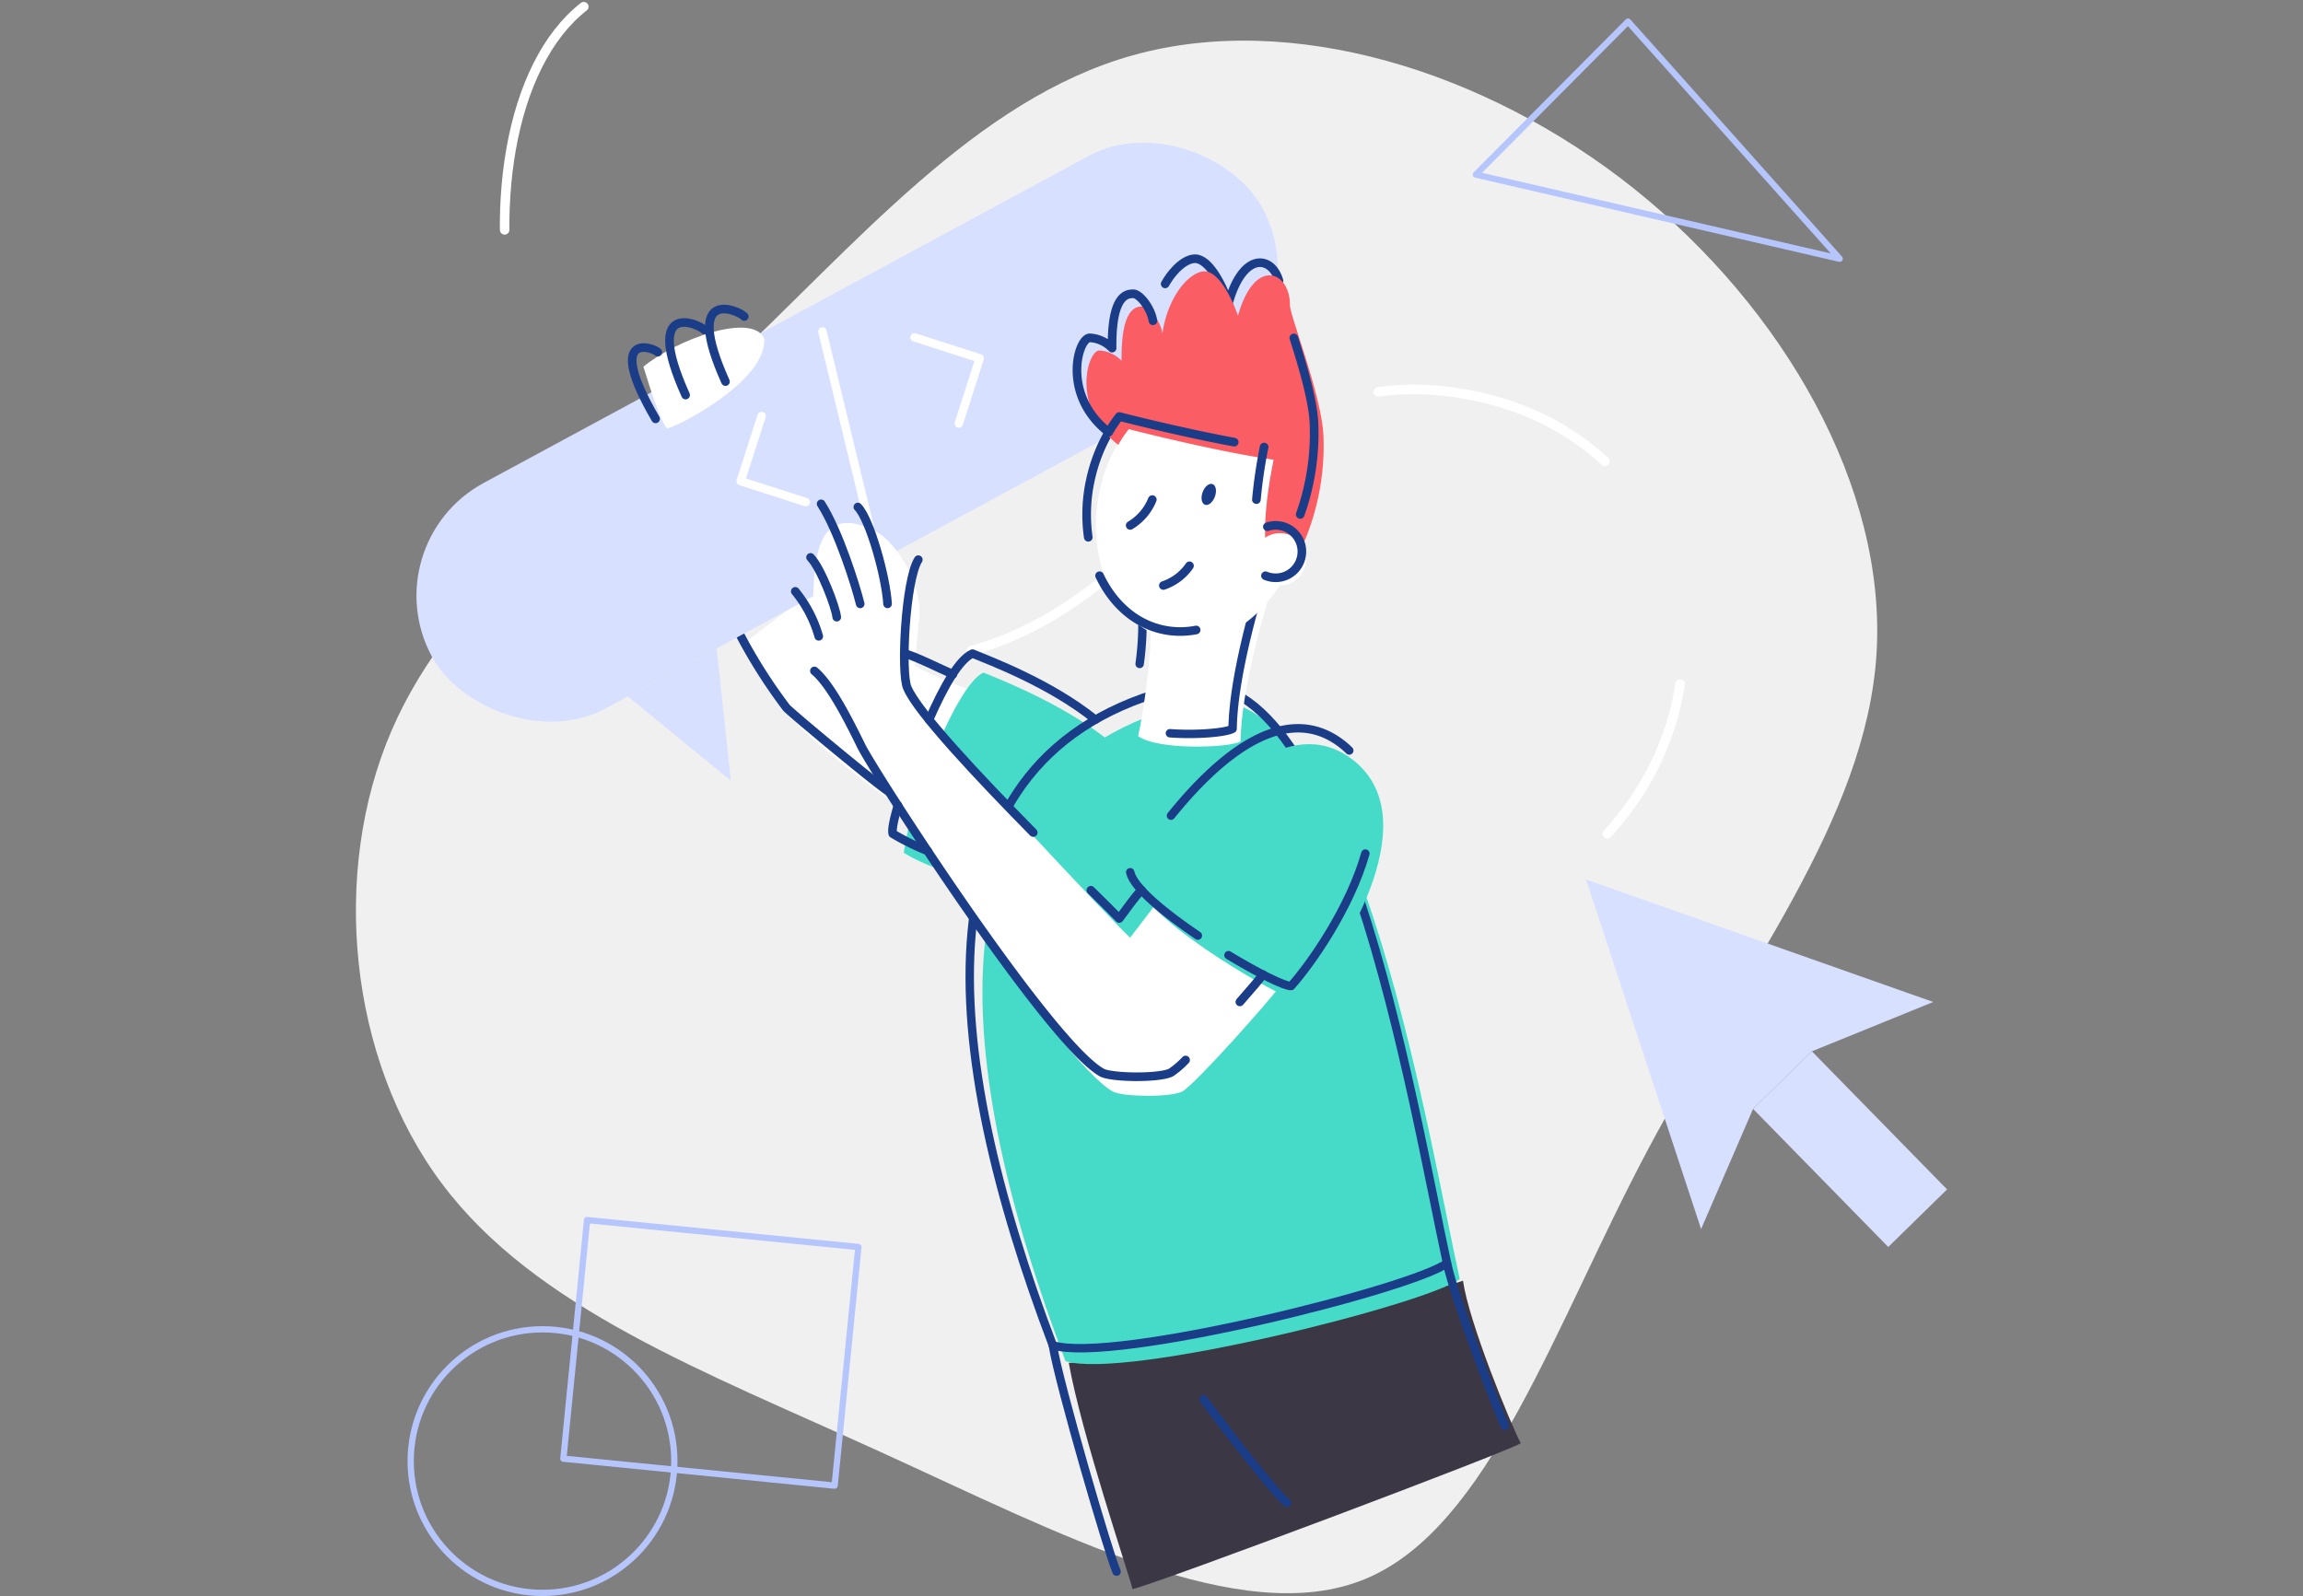 <svg xmlns="http://www.w3.org/2000/svg" width="339" height="235" viewBox="0 0 339 235">
    <rect x="0" y="0" width="339" height="235" fill="#808080" stroke="none"/>
    <defs>
        <clipPath id="prefix__clip-path">
            <path id="prefix__Rectángulo_40" d="M0 0H339V235H0z" class="prefix__cls-1" data-name="Rectángulo 40" transform="translate(551 315)"/>
        </clipPath>
        <style>
            .prefix__cls-1{fill:#fff}.prefix__cls-10,.prefix__cls-11,.prefix__cls-5,.prefix__cls-8{fill:none;stroke-linecap:round;stroke-linejoin:round}.prefix__cls-8{stroke:#fff}.prefix__cls-10,.prefix__cls-5{stroke:#1b3c87}.prefix__cls-5{stroke-width:1.27px}.prefix__cls-7{fill:#d7e0ff}.prefix__cls-10,.prefix__cls-8{stroke-width:1.239px}.prefix__cls-9{fill:#46dbc9}.prefix__cls-11{stroke:#b6c6fc;stroke-width:.924px}
        </style>
    </defs>
    <g id="prefix__Enmascarar_grupo_20" data-name="Enmascarar grupo 20" transform="translate(-551 -315)">
        <g id="prefix__Layer_2" data-name="Layer 2" transform="translate(603.391 315.283)">
            <g id="prefix__vector">
                <path id="prefix__Trazado_1201" d="M188.173 27.525c21.921 17.535 37.158 43.9 35.661 68.382-1.5 24.434-19.782 46.994-33.63 73.034s-23.364 55.658-41.6 63.25c-18.283 7.594-45.338-6.843-71.323-18.66-25.984-11.868-50.9-21.171-64.638-39.563-13.743-18.34-16.412-45.825-7.376-66.727S35 71.954 54.188 53.935c19.249-18.017 36.994-39.617 60.2-46.086s51.812 2.139 73.785 19.676z" data-name="Trazado 1201" style="fill:#f0f0f0"/>
                <path id="prefix__Trazado_1202" d="M33.543.7C11.657 17.83 19.8 87.193 64.676 95.944c52.551 10.247 56.1-43.4 95.944-38.593 34.647 4.187 45.046 41.651 23.593 65.143" data-name="Trazado 1202" style="stroke-width:1.403px;stroke-dasharray:36;stroke:#fff;fill:none;stroke-linecap:round;stroke-linejoin:round"/>
                <path id="prefix__Trazado_1203" d="M81.43 119.256c-2.572-.984-15.412-11.344-16.413-12.978s-7.645-12.022-7.645-12.022l11.185-8.529S78.634 94.784 80.6 96.608s9.541 4.734 10.364 4.732-9.534 17.916-9.534 17.916z" class="prefix__cls-1" data-name="Trazado 1203"/>
                <path id="prefix__Trazado_1204" d="M78.482 116.308c-1.534-.884-13.883-11.152-15.1-12.368a77.141 77.141 0 0 1-6.86-10.8" class="prefix__cls-5" data-name="Trazado 1204"/>
                <path id="prefix__Trazado_1205" d="M162.958 188.281c-2.633 1.169-49.839 12-58.029 12.094 1.887 10.563 8.9 31.229 9.387 33.326 4.192-1.017 55.251-20.224 57.143-21.484-1.569-3.023-7.634-17.792-8.501-23.936z" data-name="Trazado 1205" style="fill:#3b3744"/>
                <rect id="prefix__Rectángulo_56" width="138.954" height="37.742" class="prefix__cls-7" data-name="Rectángulo 56" rx="18.871" transform="rotate(-28.4 158.783 35.53)"/>
                <path id="prefix__Trazado_1206" d="M66.233 73.647l-9.6-3.081 3.084-9.6" class="prefix__cls-8" data-name="Trazado 1206"/>
                <path id="prefix__Trazado_1207" d="M82.222 49.392l9.6 3.084-3.081 9.6" class="prefix__cls-8" data-name="Trazado 1207"/>
                <path id="prefix__Línea_17" d="M0 0L6.906 28.561" class="prefix__cls-8" data-name="Línea 17" transform="translate(68.669 48.513)"/>
                <path id="prefix__Trazado_1208" d="M60.086 49.528c-1.793-3.9-12.992.215-17.769 4.187 1.328 4.365 2.677 8.206 3.446 9.078.943.099 14.913-6.971 14.323-13.265z" class="prefix__cls-1" data-name="Trazado 1208"/>
                <path id="prefix__Trazado_1209" d="M110.9 108.824c-6.668-5.377-15.854-8.978-18.51-10.074-1.931.835-4.414 5.244-6.6 10.247a56.093 56.093 0 0 0-5.144 16.279c6.06 3.767 18.631 6.172 20.848 6.172s9.406-22.624 9.406-22.624z" class="prefix__cls-9" data-name="Trazado 1209"/>
                <path id="prefix__Trazado_1210" d="M123.228 103.18c23.445-5.623 34.16 61.529 39.253 84.869-4.987 3.713-49.224 14.851-58.029 12.083-16.23-42.743-21.862-87.207 18.776-96.952z" class="prefix__cls-9" data-name="Trazado 1210"/>
                <path id="prefix__Trazado_1211" d="M121.358 100.842c23.445-5.623 34.16 61.529 39.253 84.869-4.987 3.713-49.224 14.851-58.029 12.083-16.231-42.743-21.863-87.207 18.776-96.952z" class="prefix__cls-10" data-name="Trazado 1211"/>
                <path id="prefix__Trazado_1212" d="M135.851 145.11c-1.23 1.779-12.454 14.439-14.234 15.328s-8.838.774-10.2 0c-7.937-4.517-33.531-44.277-35.381-48.041s-4.515-9.1-6.911-11.084c-.386-2.92 1.707-6.743-2.008-11.367.683-3.259-1.213-17.661 9.586-11.863 2.843 1.555 6.752 7.65 6.212 12.67s-1.192 10.722-.112 13.065 30.417 33.571 31.175 33.95c.935-1.223 4.66-6.107 4.66-6.107z" class="prefix__cls-1" data-name="Trazado 1212"/>
                <path id="prefix__Trazado_1213" d="M146.856 111.681c11.344 8.992-2.453 29.837-7.561 35.559-2.338.1-22.646-11.854-23.686-16.759 2.944-4.393 18.606-28.823 31.247-18.8z" class="prefix__cls-9" data-name="Trazado 1213"/>
                <path id="prefix__Trazado_1214" d="M84.168 125.012a35.3 35.3 0 0 1-5.144-2.541c-.138-.559.075-1.81.76-4.162" class="prefix__cls-5" data-name="Trazado 1214"/>
                <path id="prefix__Trazado_1215" d="M84.369 105.708c2.188-5 4.459-8.929 6.39-9.763 2.656 1.1 11.419 4.37 18.087 9.738" class="prefix__cls-10" data-name="Trazado 1215"/>
                <path id="prefix__Trazado_1216" d="M99.7 122.3c-7.97-8.1-17.021-17.715-18.524-21.294-1-2.1-.295-15.922 1.609-18.884" class="prefix__cls-5" data-name="Trazado 1216"/>
                <path id="prefix__Trazado_1217" d="M115.628 130.778c-1.225 1.291-2.312 2.955-3.273 4.183-.276-.318-1.854-1.87-4.171-4.166" class="prefix__cls-5" data-name="Trazado 1217"/>
                <path id="prefix__Trazado_1218" d="M122.127 155.792a12.944 12.944 0 0 1-2.146 1.84c-1.779.891-8.838.774-10.2 0-7.937-4.517-33.531-44.277-35.381-48.041s-4.515-9.1-6.911-11.084" class="prefix__cls-5" data-name="Trazado 1218"/>
                <path id="prefix__Trazado_1219" d="M133.5 143.218c-.39.563-1.709 2.123-3.385 4.021" class="prefix__cls-5" data-name="Trazado 1219"/>
                <path id="prefix__Trazado_1220" d="M78.257 88.631c-.234-3.975-2.59-12.431-4.374-14.262" class="prefix__cls-5" data-name="Trazado 1220"/>
                <path id="prefix__Trazado_1221" d="M74.229 88.631c-.634-2.588-3.166-10.7-5.756-14.729" class="prefix__cls-5" data-name="Trazado 1221"/>
                <path id="prefix__Trazado_1222" d="M70.776 90.588c-.115-1.379-2.3-7.194-3.855-8.8" class="prefix__cls-5" data-name="Trazado 1222"/>
                <path id="prefix__Trazado_1223" d="M68.127 93.407a18.342 18.342 0 0 0-3.451-6.617" class="prefix__cls-5" data-name="Trazado 1223"/>
                <path id="prefix__Trazado_1224" d="M169.112 209.645c-1.169-2.532-7.386-18.62-8.5-23.936" class="prefix__cls-10" data-name="Trazado 1224"/>
                <path id="prefix__Trazado_1225" d="M137.067 221c-1.87-1.52-9.186-10.989-12.3-15.262" class="prefix__cls-10" data-name="Trazado 1225"/>
                <path id="prefix__Trazado_1226" d="M111.969 231.129c-1.085-2.387-8.428-27.446-9.387-33.326" class="prefix__cls-10" data-name="Trazado 1226"/>
                <path id="prefix__Trazado_1227" d="M87.873 99c-1.912-.846-5.8-2.782-7.157-3.058" class="prefix__cls-5" data-name="Trazado 1227"/>
                <path id="prefix__Trazado_1228" d="M40.026 102.254l15.157 12.412L53.1 95.187" class="prefix__cls-7" data-name="Trazado 1228"/>
                <path id="prefix__Trazado_1229" d="M57.164 46.316c-.921-.975-9.069-4.459-2.766 9.586" class="prefix__cls-5" data-name="Trazado 1229"/>
                <path id="prefix__Trazado_1230" d="M51.3 48.3c-.935-.975-9.069-4.459-2.768 9.586" class="prefix__cls-5" data-name="Trazado 1230"/>
                <path id="prefix__Trazado_1231" d="M44.445 51.571c-.893-.821-7.825-3.039-.332 9.82" class="prefix__cls-5" data-name="Trazado 1231"/>
                <path id="prefix__Trazado_1232" d="M214.317 154.513l17.862-7.264-51.109-18.042 16.939 51.483 7.648-17.7" class="prefix__cls-7" data-name="Trazado 1232"/>
                <path id="prefix__Trazado_1233" d="M214.317 154.513l19.9 20.333-8.66 8.475-19.9-20.333" class="prefix__cls-7" data-name="Trazado 1233"/>
                <path id="prefix__Trazado_1234" d="M123.935 137.474c-4.978-3.367-9.485-7.086-9.962-9.333" class="prefix__cls-10" data-name="Trazado 1234"/>
                <path id="prefix__Trazado_1235" d="M148.591 125.393c-2.3 8.087-8.022 16.249-10.932 19.508-.952.042-4.851-1.9-9.223-4.545" class="prefix__cls-10" data-name="Trazado 1235"/>
                <path id="prefix__Trazado_1236" d="M119.979 119.817c6.432-7.973 16.551-17.367 25.25-10.474a11.676 11.676 0 0 1 .991.877" class="prefix__cls-10" data-name="Trazado 1236"/>
                <path id="prefix__Trazado_1237" d="M187.257 2.894l-22.4 22.527 53.553 12.391z" class="prefix__cls-11" data-name="Trazado 1237"/>
                <path id="prefix__Rectángulo_57" d="M0 0H35.304V40.129H0z" data-name="Rectángulo 57" transform="rotate(-84.32 133.708 90.384)" style="stroke-width:.924px;stroke:#b6c6fc;fill:none;stroke-linecap:round;stroke-linejoin:round"/>
                <circle id="prefix__Elipse_13" cx="19.405" cy="19.405" r="19.405" class="prefix__cls-11" data-name="Elipse 13" transform="translate(8.061 195.444)"/>
                <path id="prefix__Trazado_1238" d="M135.877 41.069c-1.01-3.652-5.279-4.428-7.432 3.273-.935-2.7-2.887-6.532-4.924-6.532-1.272 0-3.039 1.314-4.4 3.708" class="prefix__cls-5" data-name="Trazado 1238"/>
                <path id="prefix__Trazado_1239" d="M134.57 86.99c-.989 3.313-4.25 14.287-4.351 21.9-1.58.935-12.211 1.335-15.078-.79.79-3.362 2.125-12.9 1.779-16.216 1.485-.296 17.65-4.894 17.65-4.894z" class="prefix__cls-1" data-name="Trazado 1239"/>
                <path id="prefix__Trazado_1240" d="M115.363 97.473a42.506 42.506 0 0 0 .388-7.461c1.485-.295 17.649-4.893 17.649-4.893-.989 3.313-4.25 14.287-4.351 21.9-.968.575-5.331.947-9.226.662" class="prefix__cls-10" data-name="Trazado 1240"/>
                <ellipse id="prefix__Elipse_14" cx="19.291" cy="15.092" class="prefix__cls-1" data-name="Elipse 14" rx="19.291" ry="15.092" transform="rotate(-77.88 108.934 -19.798)"/>
                <path id="prefix__Trazado_1241" d="M123.68 92.475a12.113 12.113 0 0 1-4.877-.04c-4.138-.888-7.411-3.872-9.336-7.949" class="prefix__cls-5" data-name="Trazado 1241"/>
                <path id="prefix__Trazado_1242" d="M107.8 78.825a23.75 23.75 0 0 1 .313-8.417c2.242-10.423 10.659-17.446 18.809-15.7s12.938 11.617 10.7 22.033a24.133 24.133 0 0 1-2.282 6.28" class="prefix__cls-5" data-name="Trazado 1242"/>
                <path id="prefix__Trazado_1243" d="M139.386 79.959a36.284 36.284 0 0 0 3.039-15.9c-.194-6.018-4.95-17.837-4.938-19.405.04-4.982-5.186-7.248-7.648 1.55-.935-2.7-2.887-6.532-4.924-6.532s-5.349 3.362-6.2 9.137c-.283-1.847-1.941-3.975-2.887-3.975s-3.219.143-3.124 8a4.961 4.961 0 0 0-3.273-1.515c-1.758 0-4.225 8.442 2.782 13.9a17.232 17.232 0 0 1 1.559-2.315c1.288.348 13.745 3.456 21.306 4.5-.189 1.134-2.787 13 .1 16.588a7.248 7.248 0 0 0 4.208-4.033z" data-name="Trazado 1243" style="fill:#fb5d64"/>
                <path id="prefix__Trazado_1244" d="M117.227 73.277a7.82 7.82 0 0 1-3.254 3.8" class="prefix__cls-5" data-name="Trazado 1244"/>
                <ellipse id="prefix__Elipse_15" cx="1.62" cy=".961" data-name="Elipse 15" rx="1.62" ry=".961" transform="rotate(-69.8 114.864 -52.078)" style="fill:#1b3c87"/>
                <path id="prefix__Trazado_1245" d="M122.7 83.027a7.6 7.6 0 0 1-3.846 2.9" class="prefix__cls-5" data-name="Trazado 1245"/>
                <path id="prefix__Trazado_1246" d="M133.686 65.539a72.906 72.906 0 0 0-1.136 7.739" class="prefix__cls-5" data-name="Trazado 1246"/>
                <path id="prefix__Trazado_1247" d="M117.318 46.949c-.283-1.847-1.941-3.975-2.887-3.975s-3.219.143-3.124 8a4.961 4.961 0 0 0-3.273-1.515c-1.758 0-4.225 8.442 2.782 13.9a17.232 17.232 0 0 1 1.559-2.315c1.059.288 9.679 2.441 16.913 3.776" class="prefix__cls-5" data-name="Trazado 1247"/>
                <path id="prefix__Trazado_1248" d="M139 75.466a35.643 35.643 0 0 0 2.032-13.275c-.11-3.362-1.637-8.536-2.972-12.719" class="prefix__cls-5" data-name="Trazado 1248"/>
                <circle id="prefix__Elipse_16" cx="3.858" cy="3.858" r="3.858" class="prefix__cls-1" data-name="Elipse 16" transform="translate(132.157 78.215)"/>
                <path id="prefix__Trazado_1249" d="M134.168 77.271a3.858 3.858 0 1 1-.281 7.215" class="prefix__cls-5" data-name="Trazado 1249"/>
            </g>
        </g>
    </g>
</svg>
